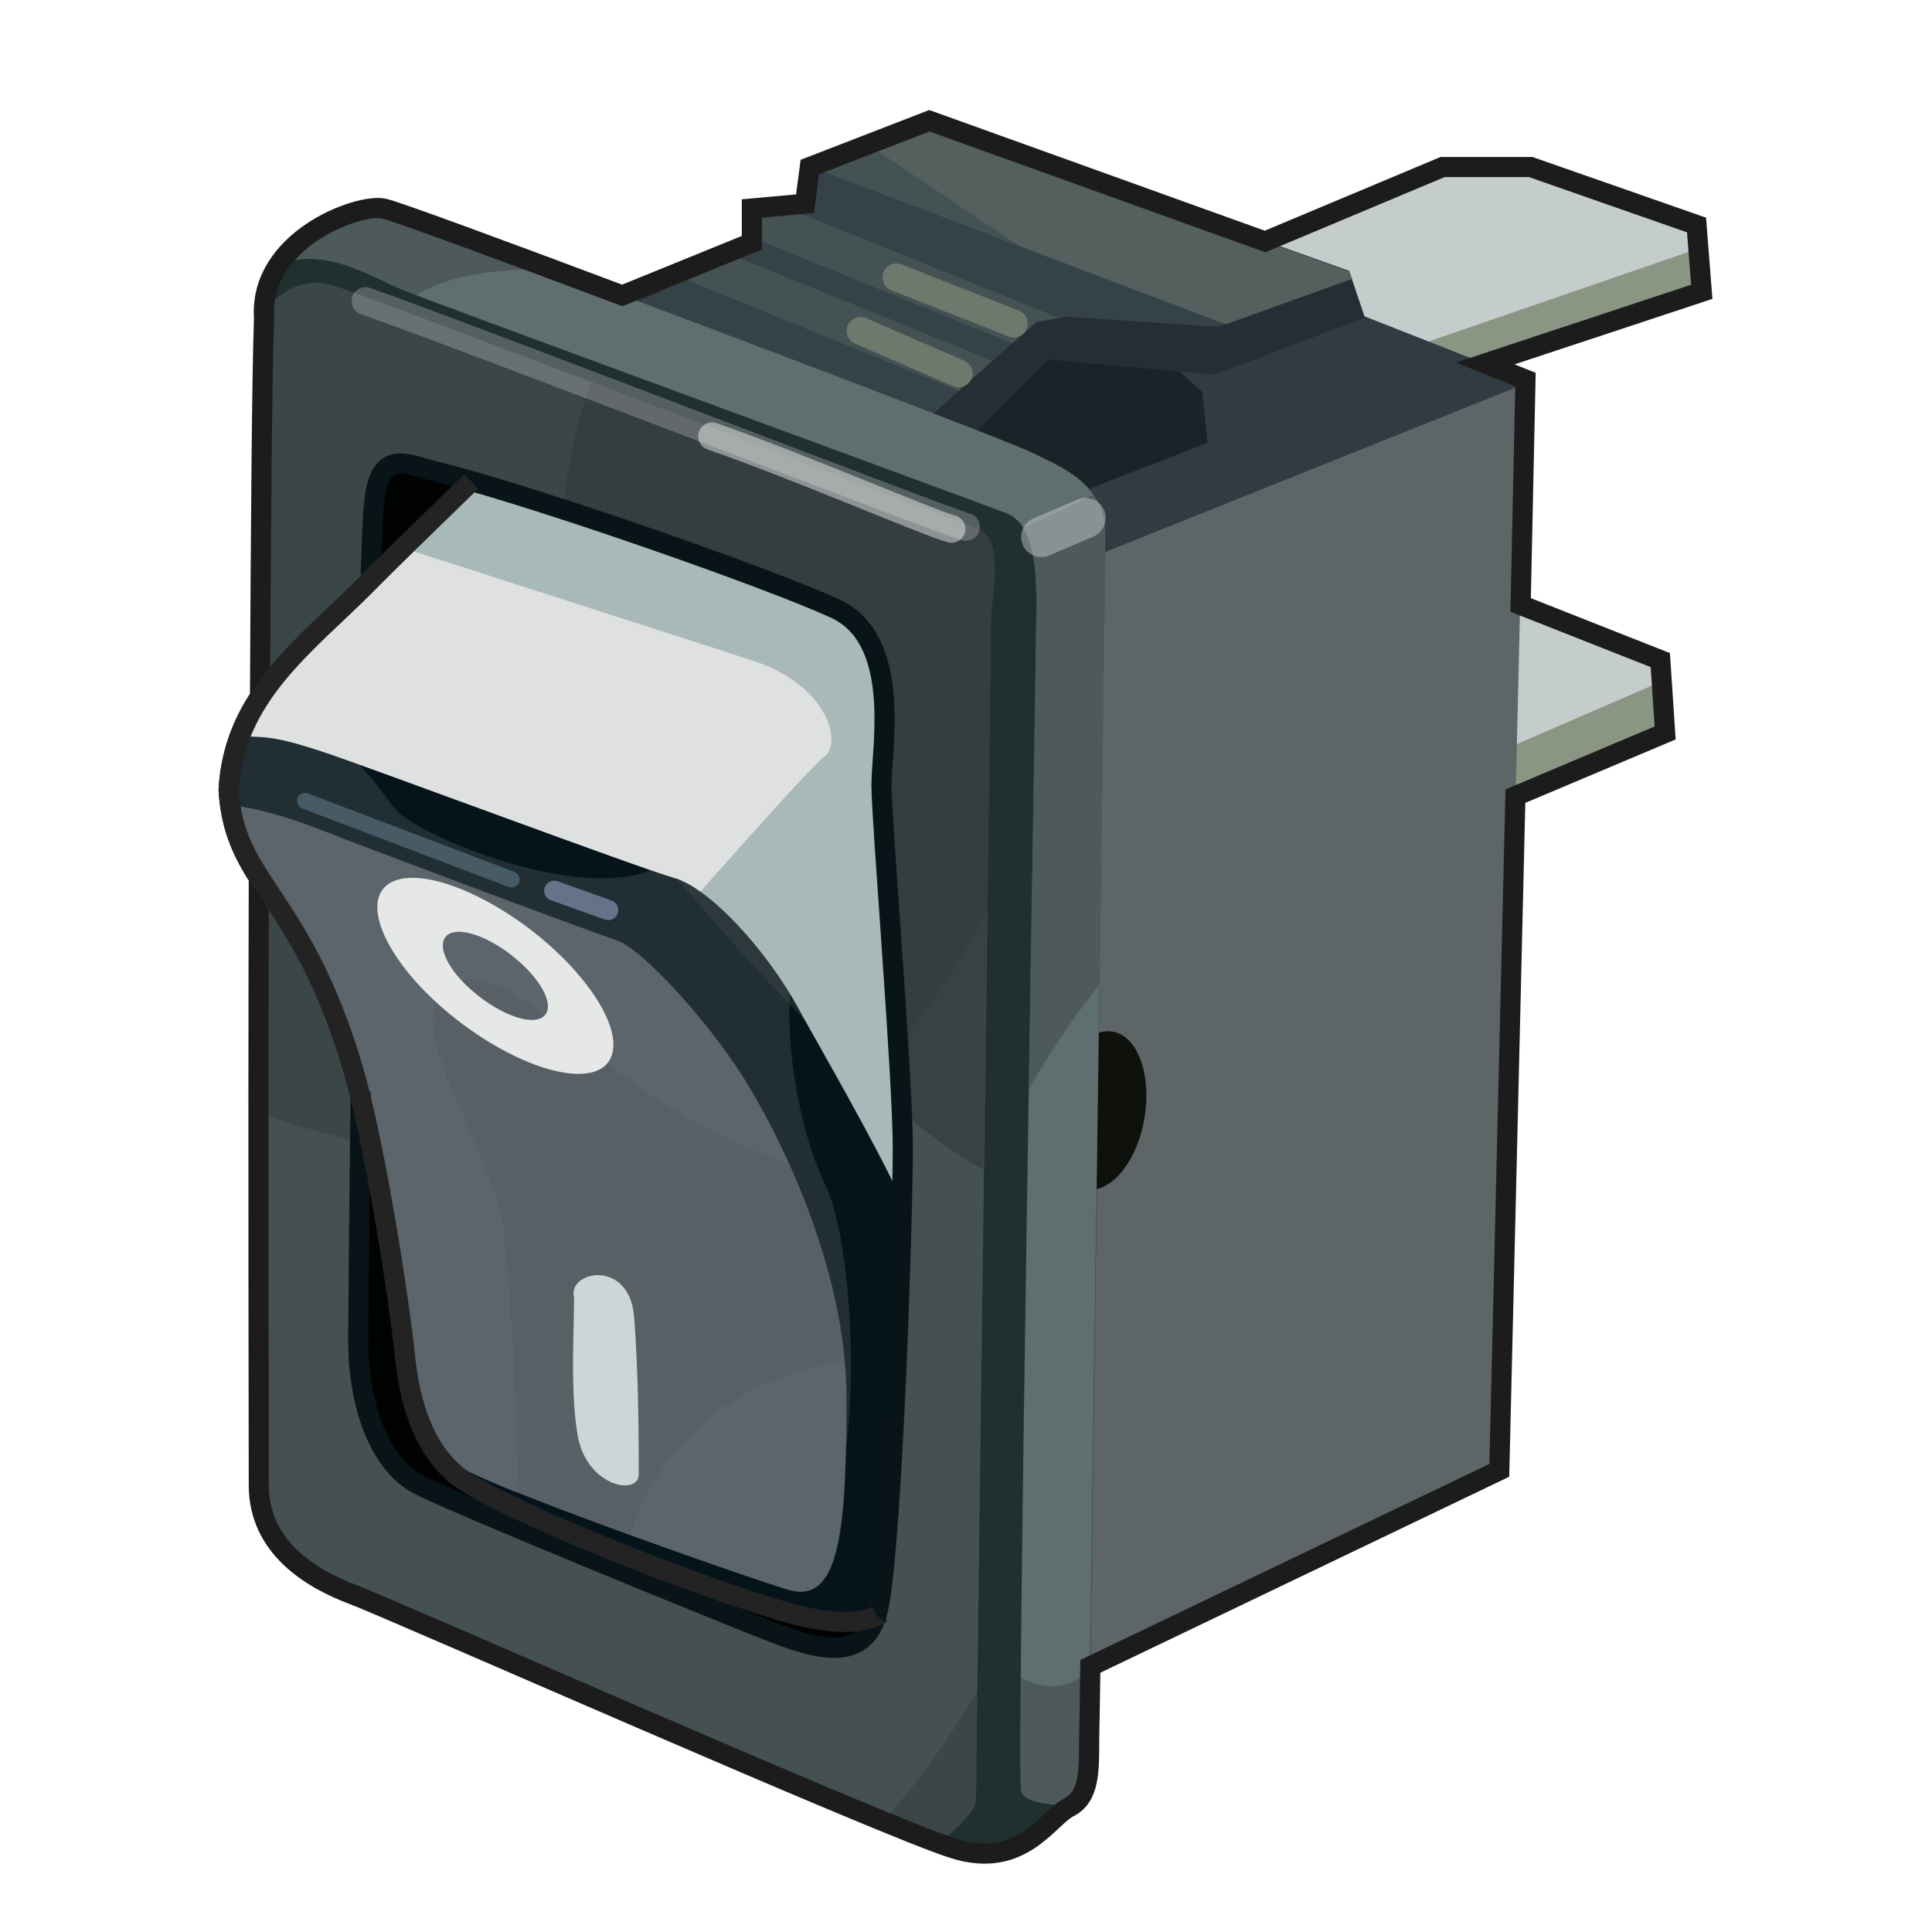 <?xml version="1.0" encoding="UTF-8" standalone="no"?>
<!DOCTYPE svg PUBLIC "-//W3C//DTD SVG 1.0//EN" "http://www.w3.org/TR/2001/REC-SVG-20010904/DTD/svg10.dtd">
<svg xmlns:svg="http://www.w3.org/2000/svg" xmlns="http://www.w3.org/2000/svg" version="1.0" width="100%" height="100%" viewBox="0 0 48 48" id="_toggle01">
<defs id="defs2385"/>
<path d="M 35.84,4.15 L 27.21,7.78 L 35.34,9.56 L 42.28,7.25 L 42.15,5.59 L 38.03,4.15 L 35.84,4.15 z M 34.31,13.68 L 36.75,20.15 L 41.37,18.21 L 41.25,16.40 L 34.31,13.68 z" id="p2475" style="fill:#c5cccc;fill-opacity:1;fill-rule:evenodd;stroke:none;display:inline"/>
<path d="M 42.18,6.18 L 34.46,8.84 L 34.28,9.31 L 35.34,9.56 L 42.28,7.25 L 42.18,6.18 z M 41.28,16.93 L 36.5,19 L 36.37,19.15 L 36.75,20.15 L 41.37,18.21 L 41.28,16.93 z" id="p3460" style="fill:#647054;fill-opacity:0.60;fill-rule:evenodd;stroke:none;"/>
<path d="M 14.69,7.64 L 23.85,3.90 L 37.90,9.44 L 37.26,36.52 L 24.88,42.45 L 14.69,7.64 z" id="p2471" style="fill:#5d6567;fill-opacity:1;fill-rule:evenodd;stroke:none;display:inline"/>
<path d="M 27.53,25.62 C 26.88,25.62 26.27,26.50 26.15,27.59 C 26.03,28.67 26.45,29.56 27.09,29.56 C 27.73,29.56 28.34,28.67 28.46,27.59 C 28.58,26.50 28.17,25.62 27.53,25.62 z" id="p3469" style="fill:#0f110d;fill-opacity:1;fill-rule:evenodd;stroke:none;marker:none;visibility:visible;display:inline;overflow:visible;enable-background:accumulate"/>
<path d="M 23.84,3.90 L 14.68,7.65 L 17,15.53 L 26.12,14.25 L 37.90,9.53 L 37.90,9.43 L 23.84,3.90 z" id="p3407" style="fill:#0d1925;fill-opacity:0.55;fill-rule:evenodd;stroke:none;display:inline"/>
<path d="M 24.87,13 L 30,11 L 29.87,9.74 L 26,6.24 L 15.87,10.75 L 24.87,13 z" id="p3409" style="fill:#13191e;fill-opacity:0.69;fill-rule:evenodd;stroke:none;display:inline"/>
<path d="M 23.72,11.25 L 26.04,8.93 L 30.17,9.31 L 33.91,7.89 L 33.52,6.73 L 23.08,3.00 L 20.11,4.16 L 19.98,5.06 L 18.69,5.19 L 18.69,6.09 L 15.08,7.89 L 23.72,11.25 z" id="p2473" style="fill:#262d35;fill-opacity:1;fill-rule:evenodd;stroke:none;display:inline"/>
<path d="M 23.09,3 L 20.12,4.15 L 20,5.06 L 18.68,5.18 L 18.68,6.09 L 15.09,7.90 L 22.59,10.81 L 25.75,8 L 26.5,7.87 L 30.25,8.12 L 33.59,6.93 L 33.53,6.75 L 23.09,3 z" id="p3418" style="fill:#354248;fill-opacity:1;fill-rule:evenodd;stroke:none;display:inline"/>
<path d="M 23.09,3 L 20.15,4.15 L 30.46,8.06 L 33.59,6.93 L 33.53,6.75 L 23.09,3 z" id="p3420" style="fill:#aab49b;fill-opacity:0.14;fill-rule:evenodd;stroke:none;display:inline"/>
<path d="M 6.57,7.89 C 6.44,11.89 6.44,35.36 6.44,36.91 C 6.44,38.45 7.73,39.23 8.76,39.61 C 9.79,40.00 22.04,45.42 23.72,45.93 C 25.40,46.45 26.04,45.16 26.56,44.90 C 27.07,44.64 27.07,44.00 27.07,43.22 C 27.07,42.45 27.46,14.60 27.46,13.31 C 27.46,12.02 26.43,11.63 25.65,11.25 C 24.88,10.86 10.18,5.32 9.54,5.19 C 8.89,5.06 6.44,5.96 6.57,7.89 z" id="p2469" style="fill:#20302f;fill-opacity:1;fill-rule:evenodd;stroke:none;display:inline"/>
<path d="M 7.84,7.03 C 7.35,7.03 6.93,7.30 6.59,7.68 C 6.58,7.69 6.57,7.70 6.56,7.71 C 6.56,7.78 6.55,7.84 6.56,7.90 C 6.43,11.90 6.43,35.35 6.43,36.90 C 6.43,38.45 7.74,39.23 8.78,39.62 C 9.76,39.99 20.88,44.88 23.34,45.78 C 23.91,45.33 24.25,44.93 24.25,44.75 C 24.25,44 24.62,16.25 24.62,15.5 C 24.62,14.75 25,13.37 24.25,13.12 C 23.5,12.87 9.87,7.62 8.37,7.12 C 8.18,7.06 8.01,7.02 7.84,7.03 z" id="p3369" style="fill:#424c4e;fill-opacity:0.81;fill-rule:evenodd;stroke:none;display:inline"/>
<path d="M 24.53,22.68 C 18.95,32.43 14.49,29.91 9.43,28.53 C 8.02,28.14 7.09,27.90 6.43,27.65 C 6.43,31.62 6.43,36.37 6.43,36.90 C 6.43,38.45 7.74,39.23 8.78,39.62 C 9.66,39.95 18.30,43.74 21.96,45.21 C 22.78,44.34 23.55,43.26 24.28,42 C 24.32,38.46 24.43,29.79 24.53,22.68 z" id="p3394" style="fill:#5f6f71;fill-opacity:0.26;fill-rule:evenodd;stroke:none;display:inline"/>
<path d="M 11.08,11.76 C 13.53,12.41 19.08,14.34 20.75,15.12 C 22.43,15.89 21.91,18.60 21.91,19.50 C 21.91,20.40 22.43,26.72 22.43,28.53 C 22.43,30.33 22.17,38.84 21.79,40.13 C 21.40,41.42 20.11,40.90 18.82,40.39 C 17.53,39.87 11.47,37.42 10.44,36.91 C 9.41,36.39 8.89,34.84 8.89,33.30 C 8.89,31.75 9.15,14.21 9.28,12.67 C 9.41,11.12 9.92,11.51 11.08,11.76 z" id="p3273" style="fill:#010302;fill-opacity:1;fill-rule:evenodd;stroke:none;display:inline"/>
<path d="M 11.71,11.96 C 10.54,13.10 9.73,13.88 9.03,14.59 C 7.61,16.01 5.81,17.30 5.68,19.62 C 5.81,21.94 7.49,22.20 8.78,26.59 C 9.33,28.47 9.93,32.39 10.06,33.68 C 10.19,34.97 10.57,36.01 11.34,36.65 C 12.11,37.30 16.37,39.09 19.34,40 C 20.58,40.37 21.29,40.36 21.78,40.15 C 21.78,40.14 21.77,40.13 21.78,40.12 C 22.16,38.83 22.43,30.33 22.43,28.53 C 22.43,26.72 21.90,20.40 21.90,19.5 C 21.90,18.59 22.42,15.89 20.75,15.12 C 19.18,14.40 14.36,12.72 11.71,11.96 z" id="p2465" style="fill:#05141a;fill-opacity:1;fill-rule:evenodd;stroke:none;display:inline"/>
<path d="M 14.68,9.5 C 12.88,14.59 14.87,19.46 14.87,19.46 C 14.87,19.46 20.83,27.11 24.43,29.06 C 24.52,22.48 24.62,15.84 24.62,15.5 C 24.62,14.75 25,13.37 24.25,13.12 C 23.78,12.97 19.07,11.16 14.68,9.5 z" id="p3396" style="fill:#2f3738;fill-opacity:0.56;fill-rule:evenodd;stroke:none;display:inline"/>
<path d="M 6.31,17.59 C 5.97,18.18 5.73,18.84 5.68,19.62 C 5.79,21.49 6.89,22.05 8,24.5 L 13.84,27.09 L 16.59,25.34 C 16.59,25.34 18.56,38.87 20,38.46 C 21.43,38.05 21.42,31.38 20.5,29.43 C 19.57,27.48 19.27,24.01 20.09,23.09 C 20.91,22.17 18.55,21.02 18.65,21.12 C 18.42,21.30 18.22,21.56 18.03,21.84 C 17.76,21.08 17.35,20.56 16.71,21.25 C 15.28,22.78 10.45,20.84 9.84,20.12 C 9.36,19.57 8.51,17.96 6.31,17.59 z" id="p3315" style="fill:#434e54;fill-opacity:0.46;fill-rule:evenodd;stroke:none;display:inline"/>
<path d="M 11.71,11.96 C 10.54,13.10 9.73,13.88 9.03,14.59 C 7.90,15.71 6.54,16.77 5.96,18.31 C 6.72,18.25 7.33,18.45 8.12,18.71 C 9.28,19.10 15.84,21.55 16.75,21.81 C 17.65,22.07 19.07,23.64 19.84,25.06 C 20.42,26.12 21.59,28.11 22.40,29.81 C 22.41,29.36 22.43,28.77 22.43,28.53 C 22.43,26.72 21.90,20.40 21.90,19.5 C 21.90,18.59 22.42,15.89 20.75,15.12 C 19.18,14.40 14.36,12.72 11.71,11.96 z" id="p3287" style="fill:#a9b9b9;fill-opacity:1;fill-rule:evenodd;stroke:none;display:inline"/>
<path d="M 5.75,20 C 6.03,21.97 7.56,22.47 8.78,26.59 C 9.33,28.47 9.93,32.39 10.06,33.68 C 10.07,33.78 10.08,33.87 10.09,33.96 C 10.10,33.99 10.11,34.00 10.12,34.03 C 10.55,35.16 10.96,36.15 11.34,36.40 C 12.11,36.92 18.30,39.11 19.59,39.5 C 20.88,39.88 21.03,37.94 21.03,34.71 C 21.03,31.49 19.34,28.13 18.43,26.71 C 17.53,25.30 15.96,23.59 15.34,23.37 C 13.53,22.73 9.81,21.32 8.78,20.93 C 8.13,20.69 6.99,20.17 5.75,20 z" id="p3289" style="fill:#585f65;fill-opacity:1;fill-rule:evenodd;stroke:none;display:inline"/>
<path d="M 10.03,13.62 C 9.72,13.92 9.29,14.33 9.03,14.59 C 7.90,15.71 6.54,16.77 5.96,18.31 C 6.72,18.25 7.33,18.45 8.12,18.71 C 9.28,19.10 15.84,21.55 16.75,21.81 C 16.94,21.86 17.17,21.98 17.40,22.15 C 18.53,20.88 20.20,19.00 20.5,18.78 C 20.91,18.47 20.59,17.05 18.75,16.43 C 17.38,15.98 12.95,14.56 10.03,13.62 z" id="p3309" style="fill:#dfe1e0;fill-opacity:1;fill-rule:evenodd;stroke:none;display:inline"/>
<path d="M 7.58,19.90 L 12.71,21.85" id="p3319" style="fill:none;fill-rule:evenodd;stroke:#add3ef;stroke-width:0.40;stroke-linecap:round;stroke-linejoin:miter;stroke-miterlimit:4;stroke-dasharray:none;stroke-opacity:0.27;display:inline"/>
<path d="M 13.77,22.13 L 15.11,22.61" id="p3328" style="fill:none;fill-rule:evenodd;stroke:#b4c5f0;stroke-width:0.5;stroke-linecap:round;stroke-linejoin:miter;stroke-miterlimit:4;stroke-dasharray:none;stroke-opacity:0.46;display:inline"/>
<path d="M 5.75,20 C 6.03,21.97 7.56,22.47 8.78,26.59 C 9.33,28.47 9.93,32.39 10.06,33.68 C 10.07,33.78 10.08,33.87 10.09,33.96 C 10.10,33.99 10.11,34.00 10.12,34.03 C 10.55,35.16 10.96,36.15 11.34,36.40 C 11.54,36.53 12.10,36.79 12.84,37.09 C 12.89,34.97 12.66,31.88 12.5,30.5 C 12.26,28.53 9.49,24.83 11.46,24.37 C 13.09,23.99 15.05,27.38 19.59,28.90 C 19.18,27.99 18.76,27.22 18.43,26.71 C 17.53,25.30 15.96,23.59 15.34,23.37 C 13.53,22.73 9.81,21.32 8.78,20.93 C 8.13,20.69 6.99,20.17 5.75,20 z M 20.96,33.81 C 17.67,34.39 16.27,36.28 15.65,38.12 C 17.30,38.72 19.00,39.32 19.59,39.5 C 20.88,39.88 21.03,37.94 21.03,34.71 C 21.03,34.41 20.99,34.11 20.96,33.81 z" id="p3330" style="fill:#6e818b;fill-opacity:0.17;fill-rule:evenodd;stroke:none;display:inline"/>
<path d="M 14.25,32.18 C 14.18,31.56 15.62,31.31 15.75,32.68 C 15.87,34.06 15.87,36.06 15.87,36.62 C 15.87,37.18 14.62,36.93 14.37,35.75 C 14.12,34.56 14.31,32.25 14.25,32.18 z" id="p3338" style="fill:#ced5d8;fill-opacity:1;fill-rule:evenodd;stroke:none;display:inline"/>
<path d="M 10.25,21.81 C 9.10,21.81 9.08,22.90 10.21,24.25 C 11.34,25.59 13.22,26.68 14.37,26.68 C 15.52,26.68 15.53,25.59 14.40,24.25 C 13.27,22.90 11.39,21.81 10.25,21.81 z M 11.40,23.15 C 11.92,23.15 12.74,23.64 13.25,24.25 C 13.75,24.85 13.73,25.34 13.21,25.34 C 12.70,25.34 11.88,24.85 11.37,24.25 C 10.86,23.64 10.89,23.15 11.40,23.15 z" id="p3341" style="opacity:1;fill:#e6e8e7;fill-opacity:1;fill-rule:nonzero;stroke:none;marker:none;visibility:visible;display:inline;overflow:visible;enable-background:accumulate"/>
<path d="M 9.21,5.18 C 8.60,5.26 7.57,5.72 7,6.53 C 8.20,6.17 9.20,6.88 10.12,7.25 C 11.37,7.74 24.37,12.5 25,12.75 C 25.62,13 25.75,13.87 25.75,15 C 25.75,16.12 25.25,43.87 25.37,44.5 C 25.42,44.74 25.96,44.86 26.65,44.84 C 27.07,44.55 27.06,43.93 27.06,43.21 C 27.06,42.44 27.46,14.60 27.46,13.31 C 27.46,12.02 26.42,11.63 25.65,11.25 C 24.88,10.86 10.17,5.31 9.53,5.18 C 9.45,5.17 9.34,5.17 9.21,5.18 z" id="p3367" style="fill:#919fa0;fill-opacity:0.56;fill-rule:evenodd;stroke:none;display:inline"/>
<path d="M 9.21,5.18 C 8.60,5.26 7.57,5.72 7,6.53 C 8.20,6.17 9.20,6.88 10.12,7.25 C 10.14,7.25 10.32,7.33 10.34,7.34 C 10.95,6.94 11.98,6.67 13.71,6.68 C 11.54,5.88 9.73,5.22 9.53,5.18 C 9.45,5.17 9.34,5.17 9.21,5.18 z M 27.15,12.31 L 25.40,13.12 C 25.67,13.53 25.75,14.19 25.75,15 C 25.75,15.45 25.65,21.46 25.56,27.06 C 26.12,26.07 26.72,25.22 27.31,24.46 C 27.38,19.38 27.46,13.79 27.46,13.31 C 27.46,12.89 27.33,12.57 27.15,12.31 z M 27.09,41.46 C 26.55,41.99 25.97,42.01 25.37,41.68 C 25.36,42.80 25.35,44.40 25.37,44.5 C 25.42,44.74 25.96,44.86 26.65,44.84 C 27.07,44.55 27.06,43.93 27.06,43.21 C 27.06,43.17 27.09,41.68 27.09,41.46 z" id="p3379" style="fill:#424c4e;fill-opacity:0.60;fill-rule:evenodd;stroke:none;display:inline"/>
<path d="M 19.43,5.12 L 18.84,5.18 L 18.68,5.53 L 18.68,5.90 L 25.15,8.53 L 25.75,8 L 26.31,7.90 L 19.43,5.12 z M 18.18,6.34 L 17,6.93 L 23.81,9.71 L 24.65,8.96 L 18.18,6.34 z" id="p3422" style="opacity:1;fill:#aab49b;fill-opacity:0.14;fill-rule:evenodd;stroke:none;marker:none;visibility:visible;display:inline;overflow:visible;enable-background:accumulate"/>
<path d="M 22.27,6.89 L 25.19,8.04" id="p3451" style="fill:none;fill-rule:evenodd;stroke:#b2b494;stroke-width:0.69;stroke-linecap:round;stroke-linejoin:miter;stroke-miterlimit:4;stroke-dasharray:none;stroke-opacity:0.39"/>
<path d="M 21.38,8.22 L 23.82,9.28" id="p3453" style="fill:none;fill-rule:evenodd;stroke:#b2b494;stroke-width:0.69;stroke-linecap:round;stroke-linejoin:miter;stroke-miterlimit:4;stroke-dasharray:none;stroke-opacity:0.39"/>
<path d="M 23.09,3 L 21.56,3.59 L 25.34,6.12 L 30.46,8.06 L 33.59,6.93 L 33.53,6.75 L 23.09,3 z" id="p3455" style="fill:#aab49b;fill-opacity:0.14;fill-rule:evenodd;stroke:none;"/>
<path d="M 8.96,27.12 C 8.93,29.60 8.90,32.84 8.90,33.31 C 8.90,34.85 9.40,36.39 10.43,36.90 C 11.46,37.42 17.52,39.89 18.81,40.40 C 20.10,40.92 21.39,41.41 21.78,40.12 C 22.16,38.83 22.43,30.33 22.43,28.53 C 22.43,26.72 21.90,20.40 21.90,19.5 C 21.90,18.59 22.42,15.89 20.75,15.12 C 19.07,14.35 13.54,12.42 11.09,11.78 C 10.51,11.65 10.10,11.46 9.81,11.53 C 9.52,11.59 9.34,11.88 9.28,12.65 C 9.26,12.82 9.23,13.76 9.21,14.28" id="p3301" style="fill:none;fill-opacity:1;fill-rule:evenodd;stroke:#081418;stroke-width:0.5;stroke-linecap:butt;stroke-linejoin:miter;stroke-miterlimit:4;stroke-dasharray:none;stroke-opacity:1;display:inline"/>
<path d="M 25.87,13.34 L 26.97,12.87" id="p3388" style="fill:none;fill-rule:evenodd;stroke:#e7e7e7;stroke-width:1px;stroke-linecap:round;stroke-linejoin:miter;stroke-opacity:0.40"/>
<path d="M 9.08,7.48 C 11.14,8.19 23.52,12.97 24.00,13.09" id="p3390" style="fill:none;fill-rule:evenodd;stroke:#dcdcdc;stroke-width:0.69;stroke-linecap:round;stroke-linejoin:miter;stroke-miterlimit:4;stroke-dasharray:none;stroke-opacity:0.28"/>
<path d="M 17.69,10.84 C 19.75,11.55 23.17,13.03 23.64,13.14" id="p3392" style="fill:none;fill-rule:evenodd;stroke:#f4f4f4;stroke-width:0.69;stroke-linecap:round;stroke-linejoin:miter;stroke-miterlimit:4;stroke-dasharray:none;stroke-opacity:0.47;display:inline"/>
<path d="M 23.09,3 L 20.12,4.15 L 20,5.06 L 18.68,5.18 L 18.68,6.03 L 15.46,7.34 C 12.48,6.22 9.79,5.23 9.53,5.18 C 8.88,5.05 6.43,5.97 6.56,7.90 C 6.51,9.26 6.48,13.07 6.46,17.31 C 6.02,17.97 5.73,18.71 5.68,19.62 C 5.73,20.54 6.01,21.15 6.43,21.81 C 6.41,28.90 6.43,36.07 6.43,36.90 C 6.43,38.45 7.74,39.23 8.78,39.62 C 9.81,40.01 22.04,45.42 23.71,45.93 C 25.39,46.45 26.04,45.16 26.56,44.90 C 27.07,44.64 27.06,43.99 27.06,43.21 C 27.06,43.17 27.09,41.64 27.09,41.40 L 37.25,36.53 L 37.65,19.78 L 41.37,18.21 L 41.25,16.40 L 37.78,15.03 L 37.90,9.43 L 36.90,9.03 L 42.28,7.25 L 42.15,5.59 L 38.03,4.15 L 35.84,4.15 L 31.43,6 L 23.09,3 z" id="stroke01" style="fill:none;fill-opacity:1;fill-rule:evenodd;stroke:#1c1c1c;stroke-width:0.5;stroke-linecap:butt;stroke-linejoin:miter;stroke-miterlimit:4;stroke-dasharray:none;stroke-opacity:1;display:inline"/>
<path d="M 11.71,11.96 C 10.54,13.10 9.73,13.88 9.03,14.59 C 7.61,16.01 5.81,17.30 5.68,19.62 C 5.81,21.94 7.49,22.20 8.78,26.59 C 9.33,28.47 9.93,32.39 10.06,33.68 C 10.19,34.97 10.57,36.01 11.34,36.65 C 12.11,37.30 16.37,39.09 19.34,40 C 20.58,40.37 21.29,40.36 21.78,40.15 C 21.78,40.14 21.77,40.13 21.78,40.12" id="stroke02" style="fill:none;fill-opacity:1;fill-rule:evenodd;stroke:#232323;stroke-width:0.5;stroke-linecap:butt;stroke-linejoin:miter;stroke-miterlimit:4;stroke-dasharray:none;stroke-opacity:1;display:inline"/>
</svg>
